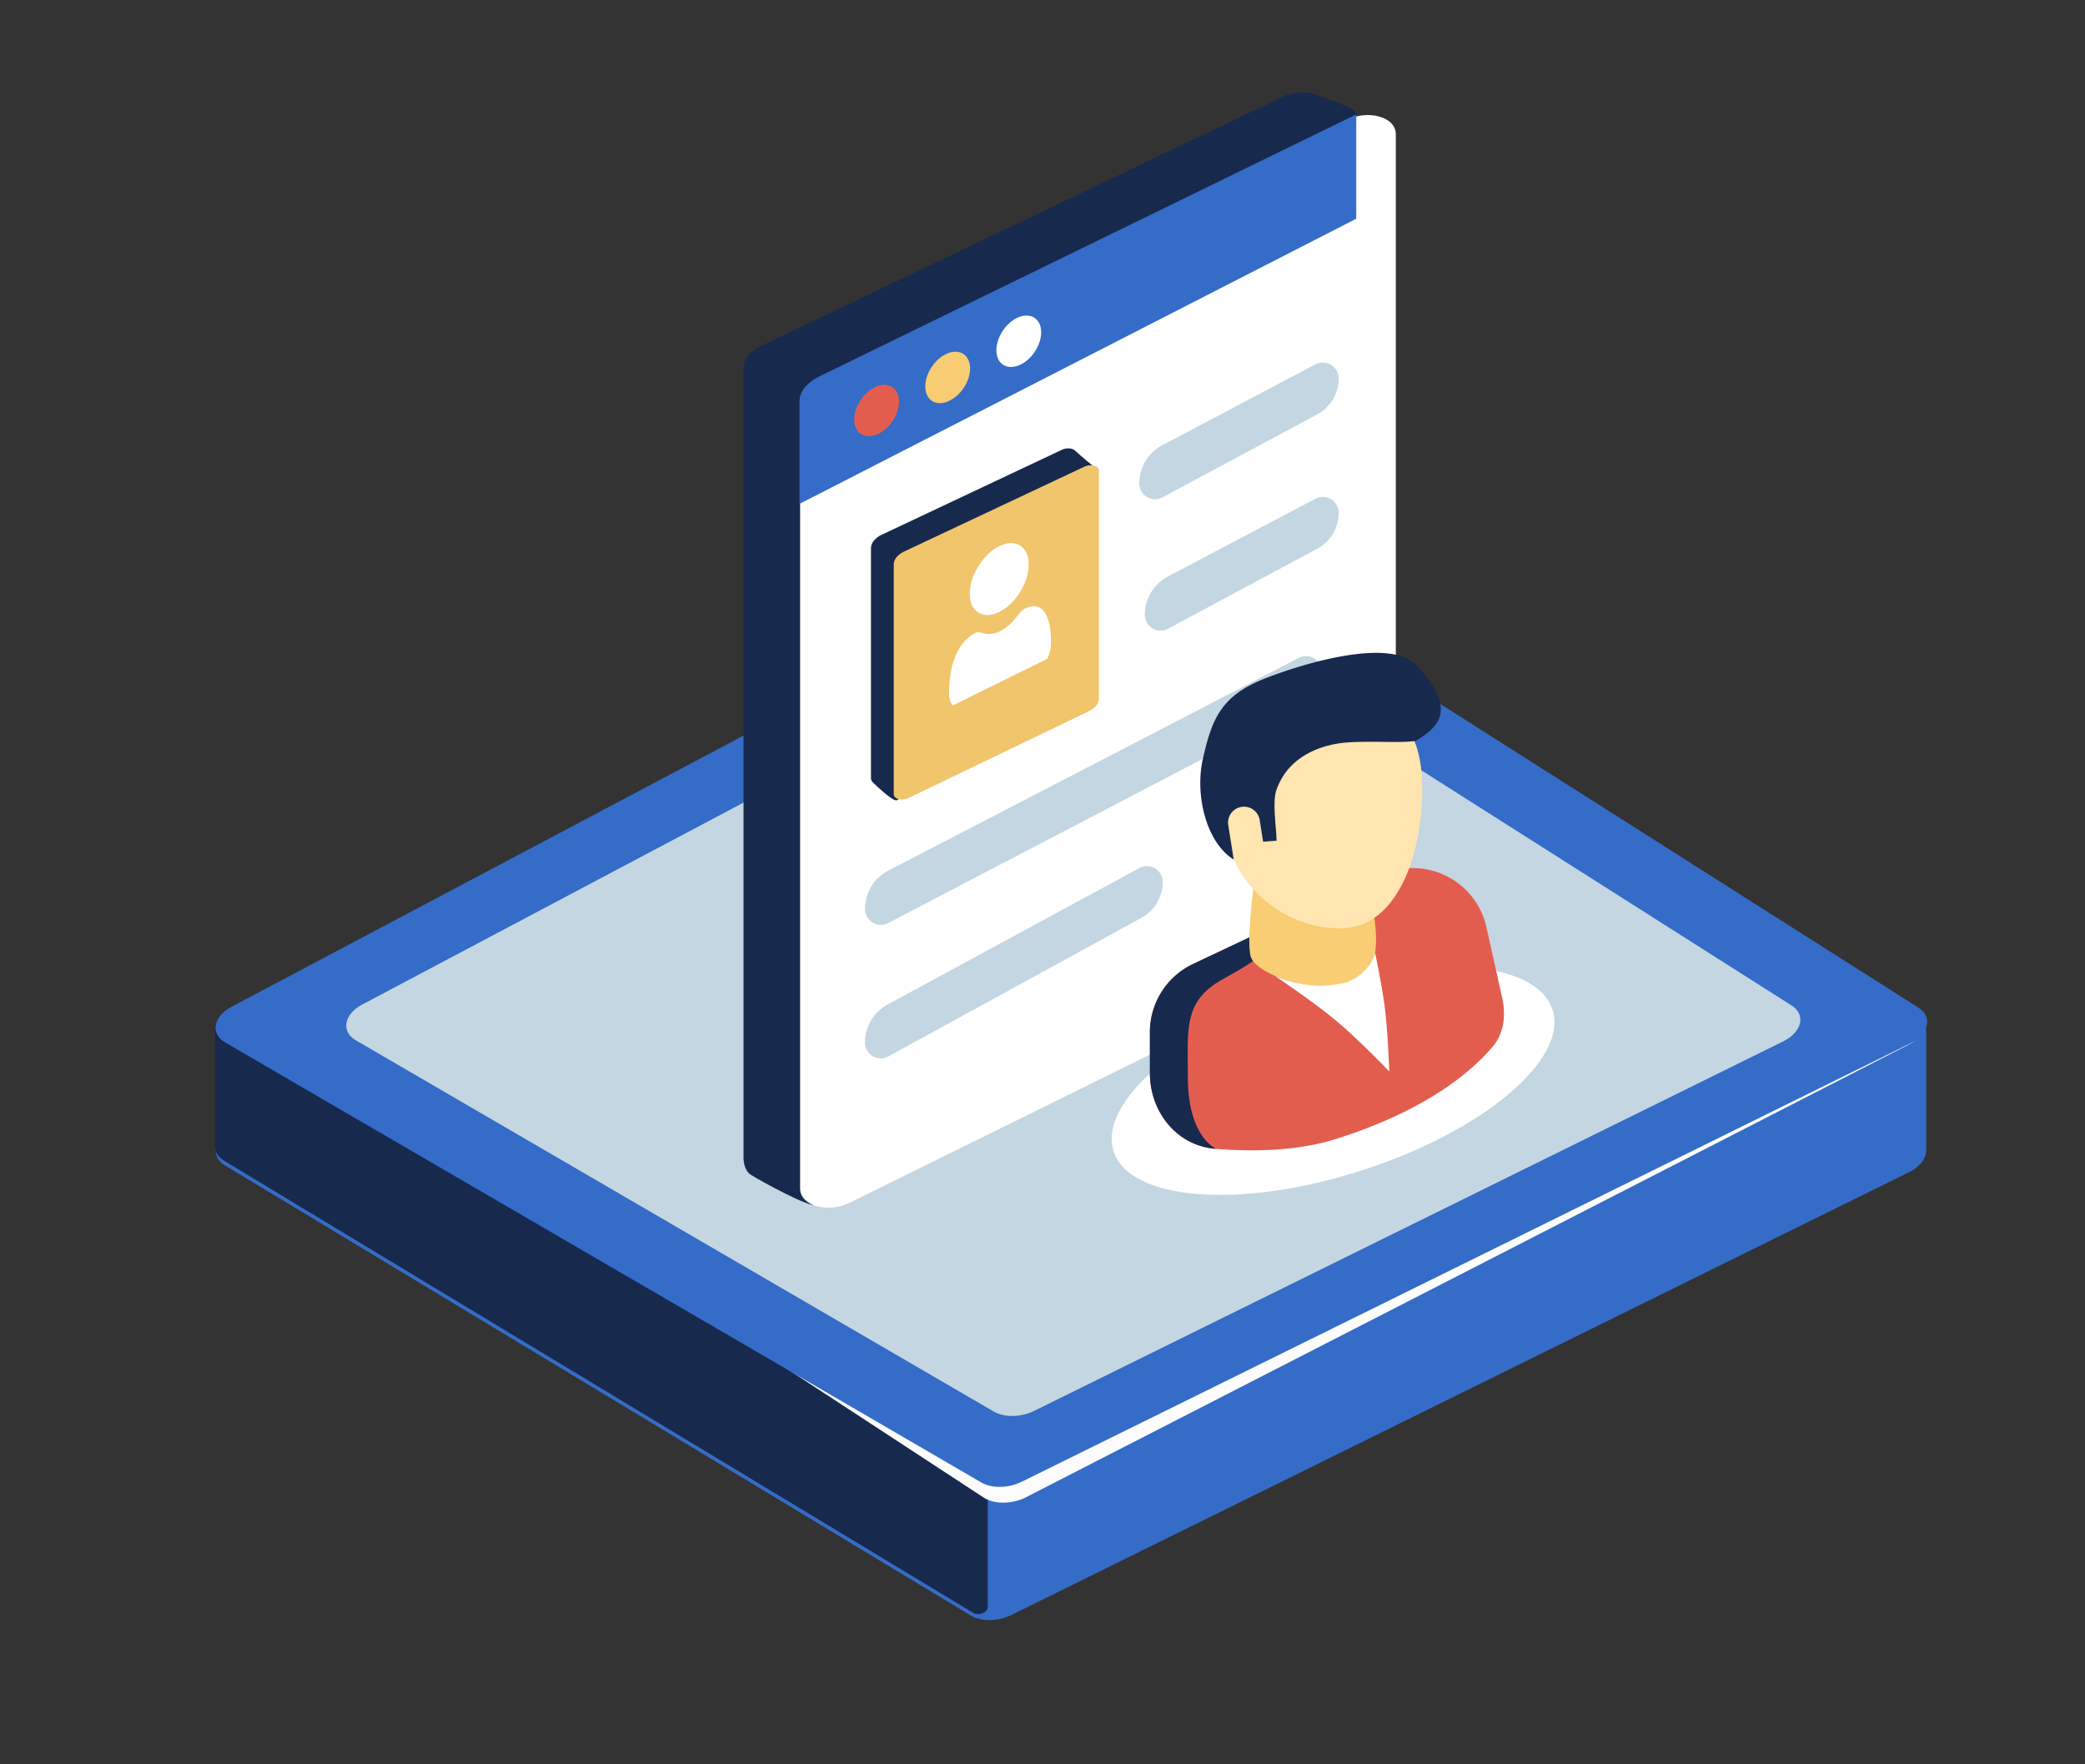 <svg width="221" height="187" fill="none" xmlns="http://www.w3.org/2000/svg"><rect width="100%" height="100%" fill="#333333" stroke="none"/><path d="M118.848 74.735c1.138-.4 2.401-.407 3.355-.017l80.594 32.906c.867.354 1.375.994 1.375 1.734v12.582c0 .865-.693 1.742-1.811 2.293l-95.154 46.937c-1.423.702-3.209.721-4.327.047l-79.044-47.703c-.618-.373-.962-.92-.962-1.529v-11.789c0-1.015.95-2.029 2.37-2.529l93.604-32.932z" fill="#346CC7"/><path d="M118.757 74.243c1.138-.4 2.401-.407 3.354-.017l74.914 30.586c2.538 1.037 1.367 3.907-1.829 4.484l-87.3 15.747c-1.817.328-3.204 1.517-3.204 2.748v42.578c0 .539-.979.913-1.528.582l-79.419-47.929c-.618-.374-.963-.92-.963-1.529v-11.789c0-1.015.95-2.029 2.371-2.529l93.604-32.932z" fill="#18294E"/><path d="M119.463 58.751c1.446-.791 3.35-.847 4.519-.131l79.056 48.356c1.542.943 1.155 2.781-.795 3.781l-93.502 47.94c-1.47.753-3.35.765-4.475.029l-73.548-48.135c-1.432-.937-1.076-2.679.75-3.679l87.995-48.16z" fill="#FCFCFC"/><path d="M119.441 56.447c1.46-.773 3.354-.805 4.501-.077l79.418 50.441c1.521.966 1.083 2.813-.9 3.791l-94.167 46.45c-1.406.693-3.168.722-4.29.069l-80.147-46.638c-1.579-.919-1.244-2.759.689-3.782l94.896-50.253z" fill="#346CC7"/><path d="M118.405 64.099c1.46-.773 3.354-.806 4.501-.077l67.011 42.56c1.521.966 1.082 2.813-.9 3.79l-79.398 39.165c-1.406.694-3.168.722-4.29.069l-67.627-39.352c-1.579-.919-1.244-2.759.688-3.782l80.015-42.373z" fill="#C4D6E1"/><path d="M135.884 10.291c1.317-.643 2.809-.642 3.821-.183.716.326 4.148 1.34 4.148 2.058l-1.902 82.006c0 .823-.658 1.656-1.721 2.18l-53.74 31.36c-.628.333-5.934-2.569-6.93-3.212-.515-.332-.75-1.145-.75-1.739v-83.85c0-.828.665-1.665 1.738-2.189l55.336-26.43z" fill="#18294E"/><path d="M142.676 12.729c2.367-1.156 5.273-.335 5.273 1.49v83.305c0 .865-.693 1.742-1.811 2.294l-56.04 27.643c-2.367 1.167-5.29.348-5.29-1.482V42.401c0-.87.7-1.751 1.828-2.302l56.04-27.37z" fill="#fff"/><path d="M143.754 12.127v11.056l-59.01 30.223V42.568c0-1.017.818-2.047 2.136-2.69l56.874-27.751z" fill="#346CC7"/><path d="M112.554 47.673c.458-.215.974-.19 1.286 0 .139.084 1.159 1.063 1.925 1.627.305.225.51.59.474.967l-2.113 22.06c0 .53-.429 1.068-1.119 1.4L95.083 84.81c-.383.185-1.961-1.308-2.324-1.657-.263-.22-.441-.42-.441-.674V58.086c0-.537.44-1.08 1.142-1.41l19.094-9.002z" fill="#18294E"/><path d="M114.958 49.456c.69-.325 1.521-.082 1.521.444v24.142c0 .513-.416 1.031-1.083 1.352l-19.132 9.202c-.69.332-1.532.091-1.532-.439V59.815c0-.518.426-1.042 1.105-1.362l19.121-8.997z" fill="#F0C56C"/><path d="M139.612 43.923l-16.39 8.791a1.673 1.673 0 01-2.464-1.474c0-1.702.942-3.264 2.447-4.058l16.225-8.56a1.681 1.681 0 012.466 1.486 4.33 4.33 0 01-2.284 3.816zm-.001 14.243l-15.802 8.469a1.673 1.673 0 01-2.464-1.475 4.59 4.59 0 012.449-4.059l15.637-8.24a1.681 1.681 0 012.465 1.488 4.33 4.33 0 01-2.285 3.817zm-1.814 16.883L94.139 97.837a1.677 1.677 0 01-2.453-1.487c0-1.717.958-3.292 2.483-4.082l43.5-22.54a1.678 1.678 0 012.45 1.49c0 1.61-.895 3.086-2.322 3.83zm-16.799 22.223L94.166 111.97a1.675 1.675 0 01-2.48-1.469c0-1.686.923-3.236 2.405-4.039l26.675-14.456a1.678 1.678 0 012.477 1.475 4.323 4.323 0 01-2.245 3.79z" fill="#C4D6E1"/><circle r="2.556" transform="matrix(.929 -.371 0 1 92.918 43.507)" fill="#E35D4E"/><circle r="2.556" transform="matrix(.929 -.371 0 1 100.451 40.004)" fill="#F8CC73"/><ellipse cx="141.298" cy="114.522" rx="24.442" ry="10.008" transform="rotate(-17.876 141.298 114.522)" fill="#fff"/><circle r="2.556" transform="matrix(.929 -.371 0 1 107.985 36.172)" fill="#fff"/><path d="M121.881 109.399v4.322c0 4.115 2.837 7.709 6.939 8.04 3.81.308 8.585.276 12.71-1.019 9.747-3.06 14.539-7.252 16.713-9.842 1.199-1.429 1.382-3.347.975-5.167l-1.668-7.471c-1.117-5.002-6.586-7.676-11.219-5.485l-19.872 9.395a7.996 7.996 0 00-4.578 7.227z" fill="#E35D4E"/><path d="M121.881 109.399v4.321c0 4.116 2.837 7.71 6.939 8.041.38.031-2.914-.871-2.914-7.617 0-5.168-.481-8.039 3.734-10.373 5.18-2.869 3.71-2.489 6.755-6.297l-9.936 4.698a7.993 7.993 0 00-4.578 7.227z" fill="#18294E"/><path d="M132.558 101.355c-.516-2.013.565-9.3.565-9.3l11.866-1.696c-.495 3.99 3.072 11.867-1.484 13.88-3.296 1.456-10.43-.871-10.947-2.884z" fill="#F8CD74"/><path d="M150.683 81.985c.511 7-1.994 15.932-8.028 16.373-6.034.44-12.394-4.325-12.905-11.325-.608-8.325 2.147-13.851 8.181-14.292 6.559-1.335 12.241 2.243 12.752 9.244z" fill="#FFE5B0"/><path d="M142.754 78.698c2.768-.203 5.456.09 7.294-.17 2.227-1.348 4.688-3.208 0-8.076-2.64-2.741-11.175-.407-15.876 1.423-4.701 1.83-5.702 4.222-6.687 8.62-.819 3.659.301 8.739 3.281 10.611l-.57-3.615a1.688 1.688 0 113.334-.525l.353 2.243 1.426-.104c-.001-1.22-.468-4.077-.02-5.359 1.486-4.247 5.913-4.935 7.465-5.048z" fill="#18294E"/><path d="M142.443 104.188c1.573-.363 3.081-1.974 3.32-3.189 0 0 .677 3.248.98 5.487.361 2.676.517 7.075.517 7.075s-3.259-3.394-5.627-5.372c-2.364-1.975-6.473-4.737-6.473-4.737 2.356.982 4.745 1.322 7.283.736z" fill="#fff"/><g clip-path="url(#clip0)" fill="#fff"><path d="M105.916 64.853c.857-.422 1.6-1.131 2.206-2.107.607-.976.914-1.955.914-2.911s-.307-1.632-.914-2.01c-.607-.376-1.349-.353-2.206.07-.858.423-1.6 1.131-2.207 2.107-.606.975-.914 1.955-.914 2.91 0 .957.308 1.633.915 2.01.606.377 1.349.354 2.206-.069zm5.46 2.423a7.932 7.932 0 00-.105-.86 5.742 5.742 0 00-.201-.819 2.802 2.802 0 00-.339-.69 1.566 1.566 0 00-.51-.489 1.316 1.316 0 00-.733-.152c-.284.015-.599.107-.936.273-.132.065-.26.189-.507.49l-.528.64c-.17.204-.4.43-.684.673a4.076 4.076 0 01-.836.563 2.694 2.694 0 01-.836.262c-.284.037-.514.038-.683 0a38.665 38.665 0 01-.529-.118c-.247-.058-.375-.055-.507.01a3.892 3.892 0 00-.936.65c-.284.266-.531.56-.733.875-.192.3-.364.635-.51.993-.14.346-.254.69-.338 1.023-.081.322-.149.664-.201 1.017-.052.35-.088.674-.105.965-.017.285-.026.576-.026.866 0 .754.215 1.258.639 1.5.419.237.973.19 1.646-.143l6.239-3.077a4.089 4.089 0 001.646-1.481 3.883 3.883 0 00.639-2.13c0-.291-.009-.574-.026-.84z"/></g><defs><clipPath id="clip0"><path transform="matrix(.897 -.442 0 1 99.53 61.044)" fill="#fff" d="M0 0h14.446v14.446H0z"/></clipPath></defs></svg>